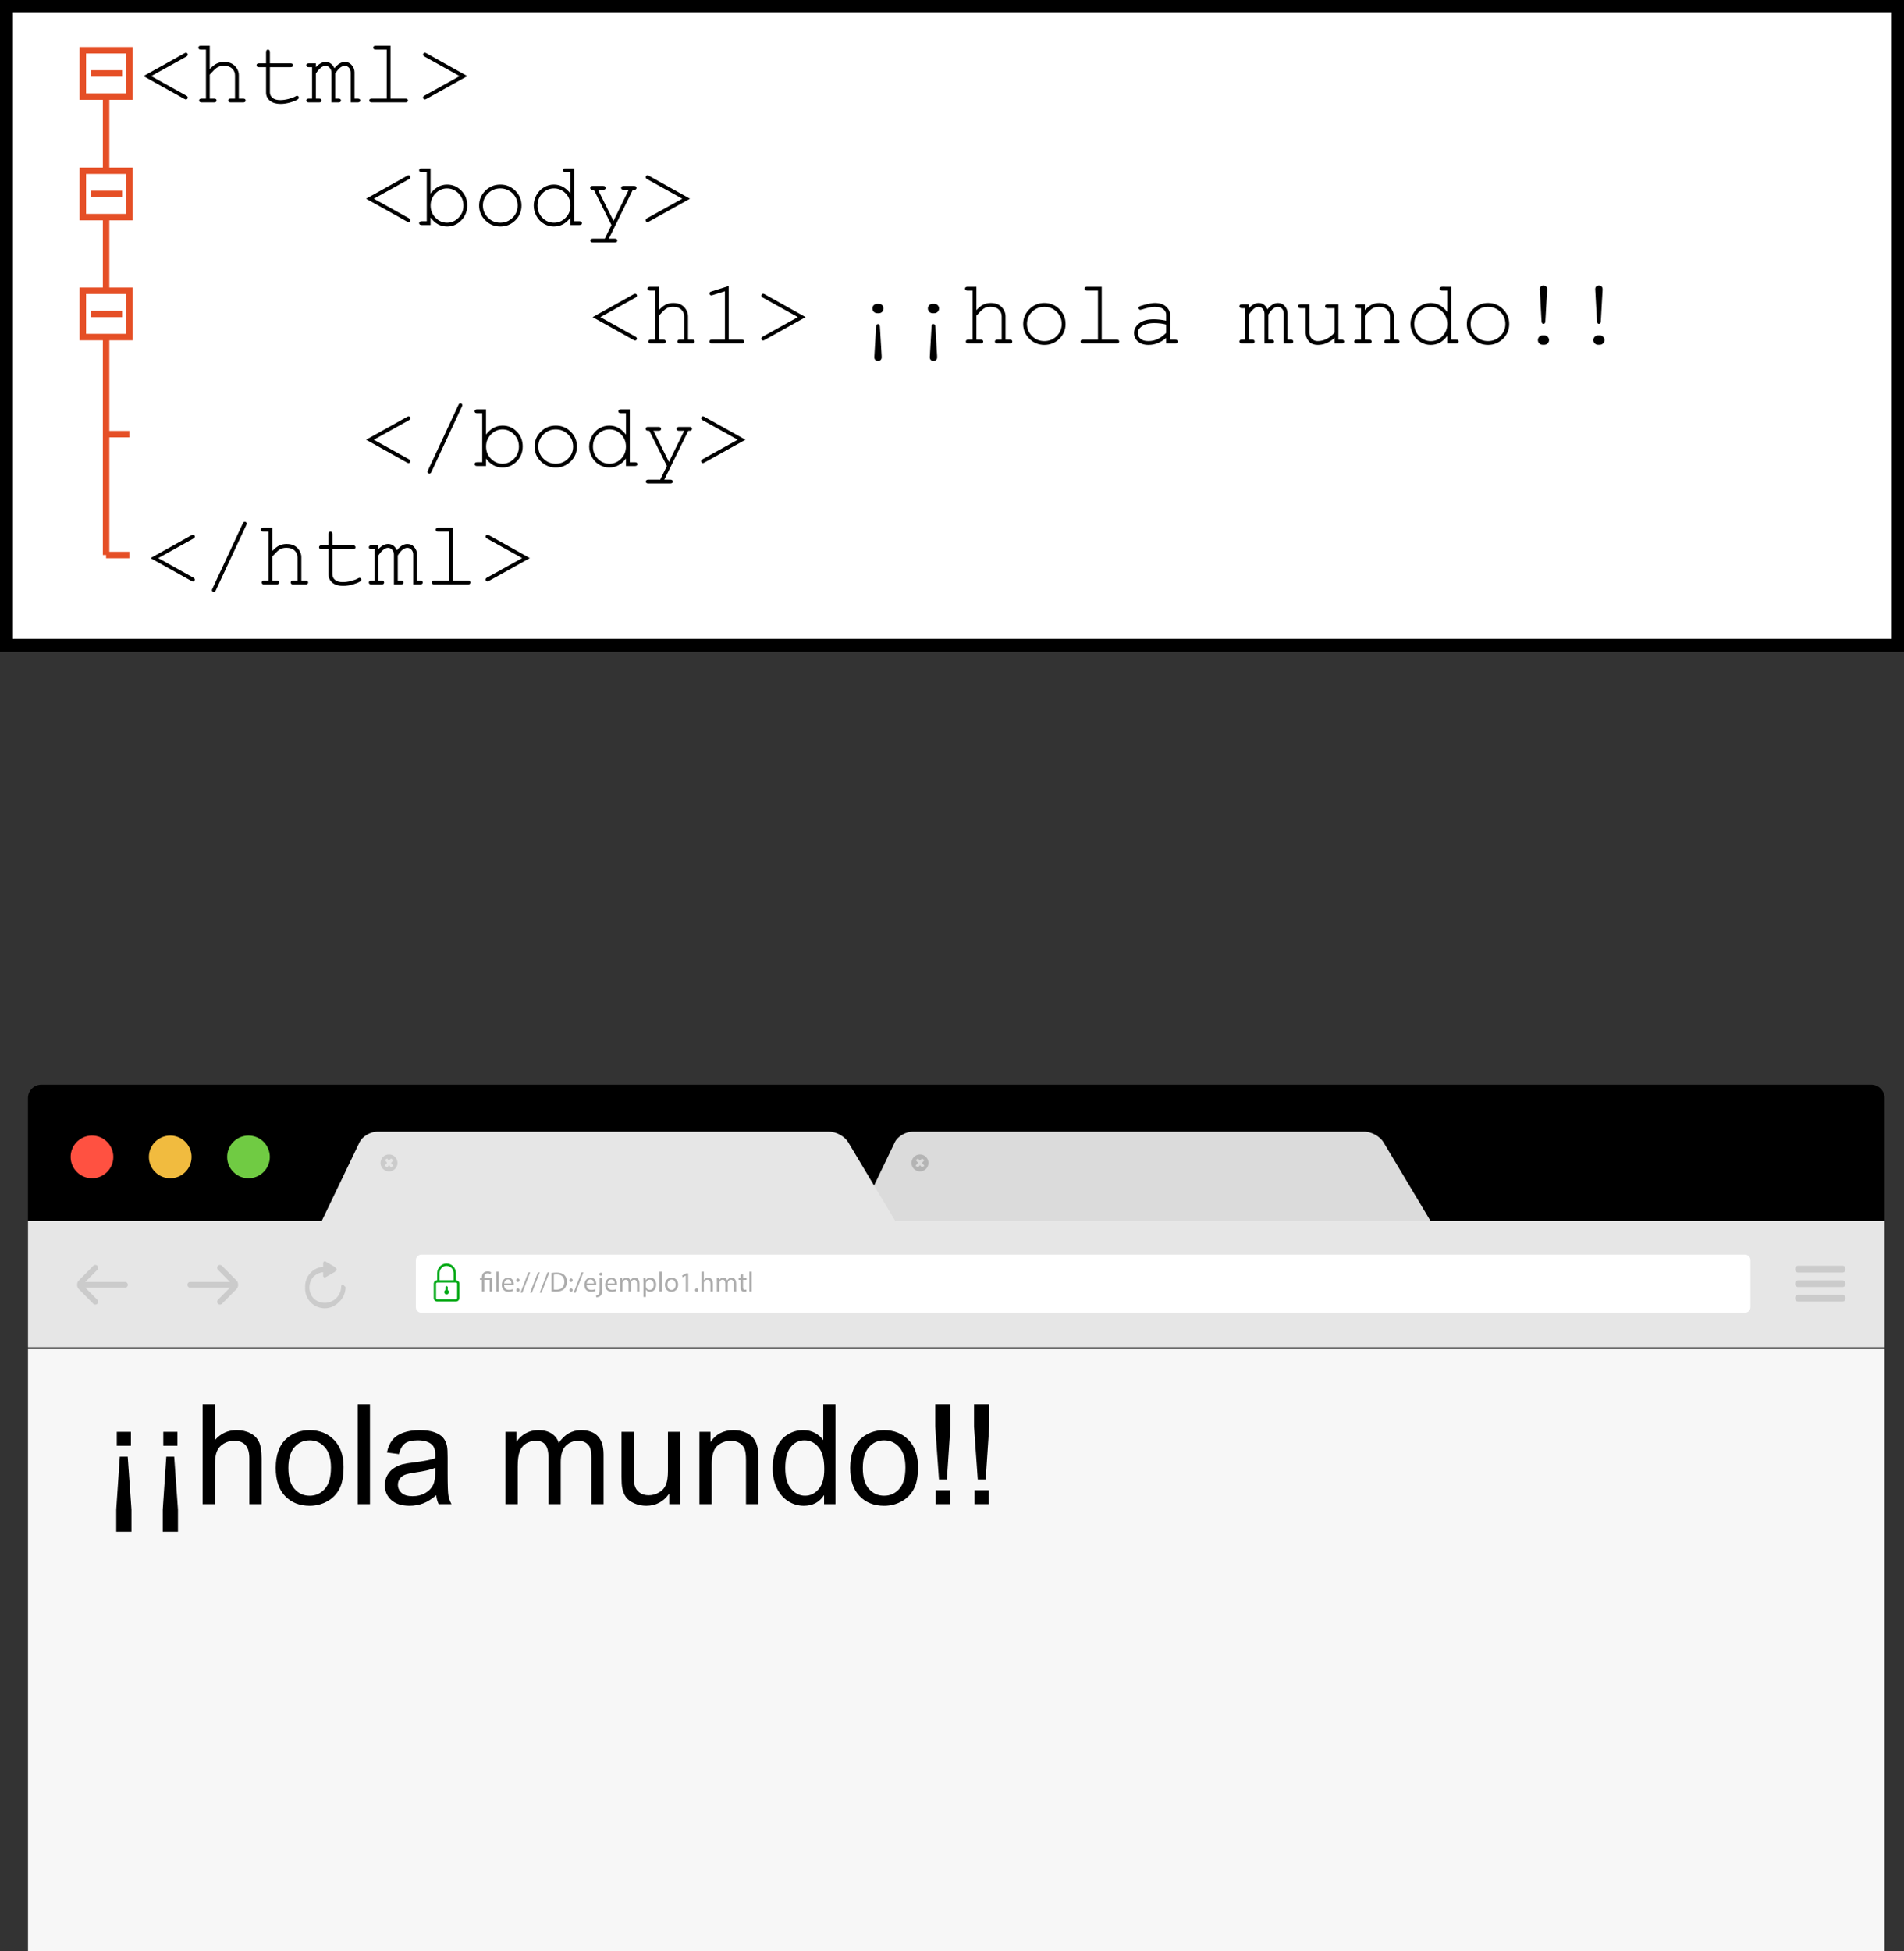 <?xml version="1.0" encoding="utf-8"?>
<!-- Generator: Adobe Illustrator 17.0.0, SVG Export Plug-In . SVG Version: 6.00 Build 0)  -->
<!DOCTYPE svg PUBLIC "-//W3C//DTD SVG 1.1//EN" "http://www.w3.org/Graphics/SVG/1.1/DTD/svg11.dtd">
<svg version="1.1" id="Capa_1" xmlns:x="http://ns.adobe.com/Extensibility/1.0/" xmlns:i="http://ns.adobe.com/AdobeIllustrator/10.0/" xmlns:graph="http://ns.adobe.com/Graphs/1.0/"
	 xmlns="http://www.w3.org/2000/svg" xmlns:xlink="http://www.w3.org/1999/xlink" x="0px" y="0px" width="294.554px"
	 height="301.749px" viewBox="0 0 294.554 301.749" enable-background="new 0 0 294.554 301.749" xml:space="preserve">
<rect x="0" y="0" width="294.554" height="301.749" fill="#333333" stroke="none"/>
<g>
	<rect x="1" y="1" fill="#FFFFFF" stroke="#000000" stroke-width="2" stroke-miterlimit="10" width="292.554" height="98.819"/>
	<rect x="12.815" y="7.772" fill="none" stroke="#E54F26" stroke-miterlimit="10" width="7.193" height="7.167"/>
	<line fill="none" stroke="#E54F26" stroke-miterlimit="10" x1="14.044" y1="11.356" x2="18.893" y2="11.356"/>
	<rect x="12.815" y="26.409" fill="none" stroke="#E54F26" stroke-miterlimit="10" width="7.193" height="7.167"/>
	<line fill="none" stroke="#E54F26" stroke-miterlimit="10" x1="14.044" y1="29.993" x2="18.893" y2="29.993"/>
	<rect x="12.815" y="44.966" fill="none" stroke="#E54F26" stroke-miterlimit="10" width="7.193" height="7.166"/>
	<line fill="none" stroke="#E54F26" stroke-miterlimit="10" x1="14.044" y1="48.55" x2="18.893" y2="48.55"/>
	<line fill="none" stroke="#E54F26" stroke-miterlimit="10" x1="16.413" y1="14.939" x2="16.413" y2="26.409"/>
	<line fill="none" stroke="#E54F26" stroke-miterlimit="10" x1="16.413" y1="33.576" x2="16.413" y2="45.047"/>
	<line fill="none" stroke="#E54F26" stroke-miterlimit="10" x1="16.413" y1="52.132" x2="16.413" y2="85.838"/>
	<line fill="none" stroke="#E54F26" stroke-miterlimit="10" x1="16.413" y1="67.145" x2="20.009" y2="67.145"/>
	<line fill="none" stroke="#E54F26" stroke-miterlimit="10" x1="16.413" y1="85.838" x2="20.009" y2="85.838"/>
	<g>
		<path d="M22.194,11.769l6.338-3.532c0.103-0.056,0.179-0.084,0.23-0.084c0.079,0,0.147,0.029,0.206,0.087
			c0.058,0.059,0.087,0.127,0.087,0.206c0,0.116-0.079,0.219-0.237,0.308l-5.431,3.016l5.424,3.016
			c0.158,0.088,0.237,0.19,0.237,0.307c0,0.079-0.029,0.147-0.087,0.206c-0.059,0.059-0.127,0.087-0.206,0.087
			c-0.052,0-0.128-0.027-0.23-0.083L22.194,11.769z"/>
		<path d="M32.448,7.077v3.609c0.372-0.405,0.729-0.69,1.071-0.855c0.343-0.165,0.725-0.248,1.148-0.248
			c0.456,0,0.844,0.081,1.162,0.241c0.319,0.16,0.585,0.407,0.8,0.74c0.214,0.332,0.321,0.683,0.321,1.05v3.638h0.655
			c0.145,0,0.246,0.026,0.304,0.08c0.059,0.054,0.088,0.124,0.088,0.213c0,0.084-0.029,0.153-0.088,0.209
			c-0.058,0.056-0.159,0.084-0.304,0.084H35.7c-0.145,0-0.247-0.028-0.307-0.084c-0.061-0.056-0.091-0.125-0.091-0.209
			c0-0.089,0.03-0.159,0.091-0.213c0.06-0.054,0.162-0.08,0.307-0.08h0.656v-3.596c0-0.423-0.152-0.776-0.457-1.061
			s-0.729-0.426-1.274-0.426c-0.428,0-0.793,0.104-1.096,0.313c-0.219,0.149-0.579,0.501-1.082,1.055v3.714h0.663
			c0.14,0,0.239,0.026,0.3,0.08s0.091,0.124,0.091,0.213c0,0.084-0.03,0.153-0.091,0.209s-0.16,0.084-0.3,0.084h-1.912
			c-0.14,0-0.24-0.028-0.301-0.084s-0.091-0.125-0.091-0.209c0-0.089,0.03-0.159,0.091-0.213s0.161-0.08,0.301-0.08h0.663v-7.58
			h-0.789c-0.14,0-0.24-0.028-0.3-0.084c-0.061-0.056-0.091-0.128-0.091-0.217c0-0.083,0.03-0.153,0.091-0.209
			c0.06-0.056,0.16-0.084,0.3-0.084C31.072,7.077,32.448,7.077,32.448,7.077z"/>
		<path d="M41.753,9.793h3.184c0.14,0,0.239,0.027,0.3,0.084c0.061,0.056,0.091,0.128,0.091,0.216c0,0.084-0.03,0.153-0.091,0.21
			c-0.061,0.056-0.16,0.083-0.3,0.083h-3.184v3.902c0,0.34,0.137,0.624,0.409,0.852c0.271,0.229,0.671,0.342,1.196,0.342
			c0.396,0,0.824-0.059,1.285-0.178c0.46-0.118,0.818-0.252,1.075-0.401c0.093-0.061,0.169-0.091,0.229-0.091
			c0.075,0,0.14,0.029,0.196,0.088c0.056,0.058,0.083,0.126,0.083,0.205c0,0.07-0.03,0.136-0.091,0.196
			c-0.148,0.153-0.511,0.319-1.085,0.499c-0.575,0.179-1.125,0.269-1.651,0.269c-0.684,0-1.229-0.161-1.633-0.481
			c-0.405-0.321-0.607-0.754-0.607-1.299v-3.902h-1.082c-0.14,0-0.24-0.027-0.3-0.083c-0.061-0.057-0.091-0.128-0.091-0.217
			c0-0.084,0.03-0.153,0.091-0.209c0.06-0.057,0.16-0.084,0.3-0.084h1.082V8.062c0-0.14,0.027-0.239,0.084-0.3
			c0.056-0.061,0.125-0.091,0.209-0.091c0.089,0,0.16,0.03,0.217,0.091c0.056,0.061,0.083,0.16,0.083,0.3L41.753,9.793L41.753,9.793
			z"/>
		<path d="M48.866,9.793v0.593c0.498-0.535,0.999-0.803,1.501-0.803c0.303,0,0.568,0.081,0.796,0.241s0.419,0.403,0.572,0.729
			c0.261-0.326,0.524-0.569,0.792-0.729s0.537-0.241,0.807-0.241c0.424,0,0.761,0.138,1.013,0.412
			c0.33,0.354,0.495,0.74,0.495,1.159v4.098h0.496c0.14,0,0.239,0.026,0.3,0.08s0.091,0.124,0.091,0.213
			c0,0.084-0.03,0.153-0.091,0.209s-0.16,0.084-0.3,0.084h-1.082V11.21c0-0.298-0.091-0.545-0.272-0.74s-0.391-0.293-0.628-0.293
			c-0.215,0-0.44,0.08-0.678,0.241c-0.237,0.16-0.507,0.476-0.81,0.945v3.889h0.488c0.14,0,0.24,0.026,0.301,0.08
			s0.091,0.124,0.091,0.213c0,0.084-0.03,0.153-0.091,0.209s-0.161,0.084-0.301,0.084h-1.082v-4.586
			c0-0.312-0.092-0.569-0.275-0.771s-0.39-0.304-0.618-0.304c-0.209,0-0.416,0.067-0.621,0.202c-0.283,0.191-0.581,0.52-0.894,0.984
			v3.889h0.496c0.14,0,0.239,0.026,0.3,0.08s0.091,0.124,0.091,0.213c0,0.084-0.03,0.153-0.091,0.209s-0.16,0.084-0.3,0.084h-1.578
			c-0.14,0-0.239-0.028-0.3-0.084s-0.091-0.125-0.091-0.209c0-0.089,0.03-0.159,0.091-0.213s0.16-0.08,0.3-0.08h0.496v-4.866h-0.496
			c-0.14,0-0.239-0.027-0.3-0.083c-0.061-0.057-0.091-0.128-0.091-0.217c0-0.084,0.03-0.153,0.091-0.209
			c0.061-0.057,0.16-0.084,0.3-0.084C47.784,9.793,48.866,9.793,48.866,9.793z"/>
		<path d="M60.412,7.077v8.175h2.304c0.145,0,0.247,0.026,0.308,0.08c0.06,0.054,0.091,0.124,0.091,0.213
			c0,0.084-0.031,0.153-0.091,0.209c-0.061,0.056-0.163,0.084-0.308,0.084h-5.193c-0.14,0-0.24-0.028-0.3-0.084
			c-0.061-0.056-0.091-0.125-0.091-0.209c0-0.089,0.03-0.159,0.091-0.213c0.06-0.054,0.16-0.08,0.3-0.08h2.304V7.671h-1.689
			c-0.14,0-0.241-0.028-0.304-0.084S57.74,7.459,57.74,7.37c0-0.083,0.029-0.153,0.09-0.209s0.163-0.084,0.308-0.084
			C58.138,7.077,60.412,7.077,60.412,7.077z"/>
		<path d="M72.3,11.769l-6.338,3.532c-0.103,0.056-0.179,0.083-0.23,0.083c-0.079,0-0.147-0.028-0.206-0.087
			c-0.058-0.059-0.087-0.127-0.087-0.206c0-0.116,0.079-0.219,0.237-0.307l5.431-3.016l-5.424-3.016
			c-0.158-0.089-0.237-0.191-0.237-0.308c0-0.079,0.029-0.147,0.087-0.206c0.059-0.058,0.127-0.087,0.206-0.087
			c0.052,0,0.128,0.028,0.23,0.084L72.3,11.769z"/>
	</g>
	<g>
		<path d="M56.635,30.732l6.338-3.532c0.103-0.056,0.179-0.084,0.23-0.084c0.079,0,0.147,0.029,0.206,0.087
			c0.058,0.059,0.087,0.127,0.087,0.206c0,0.116-0.079,0.219-0.237,0.308l-5.431,3.016l5.424,3.016
			c0.158,0.088,0.237,0.19,0.237,0.307c0,0.079-0.029,0.147-0.087,0.206c-0.059,0.059-0.127,0.087-0.206,0.087
			c-0.052,0-0.128-0.027-0.23-0.083L56.635,30.732z"/>
		<path d="M66.609,26.041v3.889c0.707-0.922,1.562-1.383,2.562-1.383c0.856,0,1.59,0.311,2.199,0.933
			c0.609,0.621,0.914,1.383,0.914,2.286c0,0.912-0.308,1.685-0.925,2.317c-0.616,0.633-1.346,0.949-2.188,0.949
			c-1.023,0-1.877-0.461-2.562-1.382v1.151h-1.375c-0.14,0-0.24-0.028-0.3-0.084c-0.061-0.056-0.091-0.125-0.091-0.209
			c0-0.089,0.03-0.159,0.091-0.213c0.06-0.054,0.16-0.08,0.3-0.08h0.789v-7.581h-0.789c-0.14,0-0.24-0.028-0.3-0.084
			c-0.061-0.056-0.091-0.128-0.091-0.217c0-0.083,0.03-0.153,0.091-0.209c0.06-0.056,0.16-0.084,0.3-0.084L66.609,26.041
			L66.609,26.041z M71.698,31.793c0-0.739-0.254-1.367-0.761-1.881c-0.508-0.515-1.101-0.771-1.78-0.771s-1.272,0.257-1.78,0.771
			c-0.507,0.514-0.761,1.142-0.761,1.881c0,0.74,0.254,1.367,0.761,1.882c0.508,0.514,1.101,0.771,1.78,0.771
			s1.272-0.257,1.78-0.771C71.444,33.16,71.698,32.533,71.698,31.793z"/>
		<path d="M80.675,31.793c0,0.894-0.319,1.657-0.959,2.29c-0.641,0.633-1.412,0.949-2.314,0.949c-0.912,0-1.687-0.317-2.324-0.953
			c-0.638-0.635-0.957-1.397-0.957-2.286c0-0.894,0.319-1.657,0.957-2.293c0.638-0.635,1.412-0.953,2.324-0.953
			c0.902,0,1.674,0.316,2.314,0.949C80.355,30.13,80.675,30.896,80.675,31.793z M80.082,31.793c0-0.735-0.262-1.361-0.785-1.878
			s-1.158-0.774-1.902-0.774c-0.745,0-1.379,0.26-1.902,0.778s-0.785,1.144-0.785,1.874c0,0.727,0.262,1.35,0.785,1.871
			s1.157,0.781,1.902,0.781c0.744,0,1.379-0.259,1.902-0.778C79.82,33.148,80.082,32.523,80.082,31.793z"/>
		<path d="M88.85,26.041v8.175h0.781c0.145,0,0.247,0.026,0.308,0.08s0.091,0.124,0.091,0.213c0,0.084-0.03,0.153-0.091,0.209
			s-0.163,0.084-0.308,0.084h-1.375v-1.166c-0.68,0.931-1.542,1.396-2.59,1.396c-0.53,0-1.039-0.141-1.524-0.423
			c-0.486-0.281-0.871-0.683-1.152-1.204s-0.422-1.059-0.422-1.612c0-0.559,0.141-1.097,0.422-1.616s0.666-0.92,1.152-1.204
			c0.485-0.283,0.996-0.426,1.532-0.426c1.023,0,1.884,0.466,2.582,1.396v-3.309h-0.781c-0.145,0-0.247-0.028-0.308-0.084
			s-0.091-0.128-0.091-0.217c0-0.083,0.03-0.153,0.091-0.209s0.163-0.084,0.308-0.084L88.85,26.041L88.85,26.041z M88.256,31.793
			c0-0.744-0.251-1.373-0.754-1.885C87,29.396,86.401,29.14,85.708,29.14c-0.698,0-1.298,0.256-1.801,0.768
			s-0.754,1.141-0.754,1.885c0,0.74,0.251,1.367,0.754,1.882c0.503,0.514,1.103,0.771,1.801,0.771c0.693,0,1.292-0.257,1.794-0.771
			C88.005,33.16,88.256,32.533,88.256,31.793z"/>
		<path d="M94.595,34.802l-2.723-5.452h-0.175c-0.14,0-0.239-0.027-0.3-0.083c-0.061-0.057-0.091-0.126-0.091-0.21
			c0-0.061,0.015-0.115,0.046-0.164c0.029-0.049,0.069-0.084,0.118-0.104s0.124-0.031,0.227-0.031h1.605
			c0.14,0,0.24,0.027,0.301,0.084c0.061,0.056,0.091,0.128,0.091,0.216c0,0.084-0.03,0.153-0.091,0.21
			c-0.061,0.056-0.161,0.083-0.301,0.083h-0.788l2.394,4.81l2.359-4.81h-0.788c-0.14,0-0.24-0.027-0.301-0.083
			c-0.061-0.057-0.091-0.128-0.091-0.217c0-0.084,0.03-0.153,0.091-0.209c0.061-0.057,0.161-0.084,0.301-0.084h1.599
			c0.144,0,0.246,0.027,0.307,0.084c0.061,0.056,0.091,0.128,0.091,0.216c0,0.061-0.019,0.116-0.056,0.168
			c-0.037,0.051-0.079,0.085-0.126,0.101c-0.046,0.017-0.177,0.024-0.391,0.024l-3.714,7.561h0.915c0.14,0,0.239,0.026,0.3,0.08
			s0.091,0.124,0.091,0.213c0,0.084-0.03,0.153-0.091,0.209c-0.061,0.057-0.16,0.084-0.3,0.084h-3.379c-0.14,0-0.24-0.026-0.3-0.08
			c-0.061-0.054-0.091-0.125-0.091-0.213c0-0.089,0.03-0.159,0.091-0.213c0.06-0.054,0.16-0.08,0.3-0.08h1.836L94.595,34.802z"/>
		<path d="M106.74,30.732l-6.338,3.532c-0.103,0.056-0.179,0.083-0.23,0.083c-0.079,0-0.147-0.028-0.206-0.087
			c-0.058-0.059-0.087-0.127-0.087-0.206c0-0.116,0.079-0.219,0.237-0.307l5.431-3.016l-5.424-3.016
			c-0.158-0.089-0.237-0.191-0.237-0.308c0-0.079,0.029-0.147,0.087-0.206c0.059-0.058,0.127-0.087,0.206-0.087
			c0.052,0,0.128,0.028,0.23,0.084L106.74,30.732z"/>
	</g>
	<g>
		<path d="M91.68,49.044l6.338-3.532c0.103-0.056,0.179-0.084,0.23-0.084c0.079,0,0.147,0.029,0.206,0.087
			c0.058,0.059,0.087,0.127,0.087,0.206c0,0.116-0.079,0.219-0.237,0.308l-5.431,3.016l5.424,3.016
			c0.158,0.088,0.237,0.19,0.237,0.307c0,0.079-0.029,0.147-0.087,0.206c-0.059,0.059-0.127,0.087-0.206,0.087
			c-0.052,0-0.128-0.027-0.23-0.083L91.68,49.044z"/>
		<path d="M101.934,44.353v3.609c0.372-0.405,0.729-0.69,1.071-0.855c0.343-0.165,0.725-0.248,1.148-0.248
			c0.456,0,0.844,0.081,1.162,0.241c0.319,0.16,0.585,0.407,0.8,0.74c0.214,0.332,0.321,0.683,0.321,1.05v3.638h0.655
			c0.145,0,0.246,0.026,0.304,0.08c0.059,0.054,0.088,0.124,0.088,0.213c0,0.084-0.029,0.153-0.088,0.209
			c-0.058,0.056-0.159,0.084-0.304,0.084h-1.905c-0.145,0-0.247-0.028-0.307-0.084c-0.061-0.056-0.091-0.125-0.091-0.209
			c0-0.089,0.03-0.159,0.091-0.213c0.06-0.054,0.162-0.08,0.307-0.08h0.656v-3.596c0-0.423-0.152-0.776-0.457-1.061
			s-0.729-0.426-1.274-0.426c-0.428,0-0.793,0.104-1.096,0.313c-0.219,0.149-0.579,0.501-1.082,1.055v3.714h0.663
			c0.14,0,0.239,0.026,0.3,0.08s0.091,0.124,0.091,0.213c0,0.084-0.03,0.153-0.091,0.209s-0.16,0.084-0.3,0.084h-1.912
			c-0.14,0-0.24-0.028-0.301-0.084s-0.091-0.125-0.091-0.209c0-0.089,0.03-0.159,0.091-0.213s0.161-0.08,0.301-0.08h0.663v-7.581
			h-0.789c-0.14,0-0.24-0.028-0.3-0.084c-0.061-0.056-0.091-0.128-0.091-0.217c0-0.083,0.03-0.153,0.091-0.209
			c0.06-0.056,0.16-0.084,0.3-0.084L101.934,44.353L101.934,44.353z"/>
		<path d="M112.732,44.234v8.293h2.011c0.14,0,0.239,0.026,0.3,0.08s0.091,0.124,0.091,0.213c0,0.084-0.03,0.153-0.091,0.209
			s-0.16,0.084-0.3,0.084h-4.607c-0.14,0-0.239-0.028-0.3-0.084s-0.091-0.125-0.091-0.209c0-0.089,0.03-0.159,0.091-0.213
			s0.16-0.08,0.3-0.08h2.011v-7.483l-1.913,0.601c-0.093,0.027-0.16,0.041-0.202,0.041c-0.07,0-0.134-0.028-0.192-0.087
			c-0.058-0.058-0.087-0.127-0.087-0.206c0-0.069,0.023-0.135,0.069-0.195c0.037-0.037,0.114-0.076,0.23-0.118L112.732,44.234z"/>
		<path d="M124.627,49.044l-6.338,3.532c-0.103,0.056-0.179,0.083-0.23,0.083c-0.079,0-0.147-0.028-0.206-0.087
			c-0.058-0.059-0.087-0.127-0.087-0.206c0-0.116,0.079-0.219,0.237-0.307l5.431-3.016l-5.424-3.016
			c-0.158-0.089-0.237-0.191-0.237-0.308c0-0.079,0.029-0.147,0.087-0.206c0.059-0.058,0.127-0.087,0.206-0.087
			c0.052,0,0.128,0.028,0.23,0.084L124.627,49.044z"/>
	</g>
	<g>
		<g>
			<path d="M135.965,48.437h-0.272c-0.2,0-0.371-0.071-0.513-0.213c-0.143-0.143-0.213-0.313-0.213-0.514
				c0-0.209,0.072-0.382,0.216-0.52c0.145-0.138,0.314-0.206,0.51-0.206h0.272c0.2,0,0.371,0.071,0.513,0.213
				c0.143,0.142,0.213,0.311,0.213,0.506c0,0.21-0.072,0.384-0.216,0.523C136.33,48.366,136.16,48.437,135.965,48.437z
				 M135.273,55.026l0.259-4.503c0.009-0.148,0.04-0.254,0.094-0.314c0.054-0.06,0.12-0.091,0.199-0.091
				c0.084,0,0.152,0.031,0.206,0.091c0.053,0.061,0.085,0.166,0.094,0.314l0.266,4.503c0.005,0.106,0.007,0.188,0.007,0.244
				c0,0.158-0.054,0.291-0.16,0.397c-0.107,0.107-0.242,0.161-0.405,0.161s-0.299-0.053-0.408-0.157s-0.164-0.243-0.164-0.416
				C135.26,55.21,135.265,55.133,135.273,55.026z"/>
			<path d="M144.544,48.437h-0.272c-0.2,0-0.371-0.071-0.513-0.213c-0.143-0.143-0.213-0.313-0.213-0.514
				c0-0.209,0.072-0.382,0.216-0.52c0.145-0.138,0.314-0.206,0.51-0.206h0.272c0.2,0,0.371,0.071,0.513,0.213
				c0.143,0.142,0.213,0.311,0.213,0.506c0,0.21-0.072,0.384-0.216,0.523C144.909,48.366,144.739,48.437,144.544,48.437z
				 M143.853,55.026l0.259-4.503c0.009-0.148,0.04-0.254,0.094-0.314c0.054-0.06,0.12-0.091,0.199-0.091
				c0.084,0,0.152,0.031,0.206,0.091c0.053,0.061,0.085,0.166,0.094,0.314l0.266,4.503c0.005,0.106,0.007,0.188,0.007,0.244
				c0,0.158-0.054,0.291-0.16,0.397c-0.107,0.107-0.242,0.161-0.405,0.161s-0.299-0.053-0.408-0.157s-0.164-0.243-0.164-0.416
				C143.839,55.21,143.844,55.133,143.853,55.026z"/>
			<path d="M151.057,44.353v3.609c0.372-0.405,0.729-0.69,1.071-0.855c0.343-0.165,0.725-0.248,1.148-0.248
				c0.456,0,0.844,0.081,1.162,0.241c0.319,0.16,0.585,0.407,0.8,0.74c0.214,0.332,0.321,0.683,0.321,1.05v3.638h0.655
				c0.145,0,0.246,0.026,0.304,0.08c0.059,0.054,0.088,0.124,0.088,0.213c0,0.084-0.029,0.153-0.088,0.209
				c-0.058,0.056-0.159,0.084-0.304,0.084h-1.905c-0.145,0-0.247-0.028-0.307-0.084c-0.061-0.056-0.091-0.125-0.091-0.209
				c0-0.089,0.03-0.159,0.091-0.213c0.06-0.054,0.162-0.08,0.307-0.08h0.656v-3.596c0-0.423-0.152-0.776-0.457-1.061
				s-0.729-0.426-1.274-0.426c-0.428,0-0.793,0.104-1.096,0.313c-0.219,0.149-0.579,0.501-1.082,1.055v3.714h0.663
				c0.14,0,0.239,0.026,0.3,0.08s0.091,0.124,0.091,0.213c0,0.084-0.03,0.153-0.091,0.209s-0.16,0.084-0.3,0.084h-1.912
				c-0.14,0-0.24-0.028-0.301-0.084s-0.091-0.125-0.091-0.209c0-0.089,0.03-0.159,0.091-0.213s0.161-0.08,0.301-0.08h0.663v-7.581
				h-0.789c-0.14,0-0.24-0.028-0.3-0.084c-0.061-0.056-0.091-0.128-0.091-0.217c0-0.083,0.03-0.153,0.091-0.209
				c0.06-0.056,0.16-0.084,0.3-0.084L151.057,44.353L151.057,44.353z"/>
			<path d="M164.843,50.105c0,0.894-0.319,1.657-0.959,2.29c-0.641,0.633-1.412,0.949-2.314,0.949c-0.912,0-1.687-0.317-2.324-0.953
				c-0.638-0.635-0.957-1.397-0.957-2.286c0-0.894,0.319-1.657,0.957-2.293c0.638-0.635,1.412-0.953,2.324-0.953
				c0.902,0,1.674,0.316,2.314,0.949C164.523,48.441,164.843,49.207,164.843,50.105z M164.25,50.105
				c0-0.735-0.262-1.361-0.785-1.878s-1.158-0.774-1.902-0.774c-0.745,0-1.379,0.26-1.902,0.778s-0.785,1.144-0.785,1.874
				c0,0.727,0.262,1.35,0.785,1.871s1.157,0.781,1.902,0.781c0.744,0,1.379-0.259,1.902-0.778
				C163.988,51.46,164.25,50.835,164.25,50.105z"/>
			<path d="M170.441,44.353v8.175h2.304c0.145,0,0.247,0.026,0.308,0.08c0.06,0.054,0.091,0.124,0.091,0.213
				c0,0.084-0.031,0.153-0.091,0.209c-0.061,0.056-0.163,0.084-0.308,0.084h-5.193c-0.14,0-0.24-0.028-0.3-0.084
				c-0.061-0.056-0.091-0.125-0.091-0.209c0-0.089,0.03-0.159,0.091-0.213c0.06-0.054,0.16-0.08,0.3-0.08h2.304v-7.581h-1.689
				c-0.14,0-0.241-0.028-0.304-0.084s-0.094-0.128-0.094-0.217c0-0.083,0.029-0.153,0.09-0.209s0.163-0.084,0.308-0.084H170.441z"/>
			<path d="M180.41,53.113v-0.845c-0.852,0.717-1.762,1.075-2.729,1.075c-0.703,0-1.252-0.178-1.647-0.534
				c-0.396-0.355-0.594-0.792-0.594-1.309c0-0.568,0.261-1.063,0.782-1.487c0.521-0.423,1.282-0.635,2.282-0.635
				c0.271,0,0.563,0.018,0.88,0.052c0.316,0.035,0.658,0.09,1.026,0.164v-0.949c0-0.321-0.149-0.6-0.447-0.838
				c-0.298-0.237-0.744-0.355-1.34-0.355c-0.456,0-1.096,0.133-1.92,0.397c-0.148,0.047-0.244,0.07-0.286,0.07
				c-0.074,0-0.139-0.028-0.192-0.084s-0.08-0.126-0.08-0.209c0-0.079,0.023-0.143,0.07-0.188c0.064-0.07,0.328-0.165,0.788-0.286
				c0.727-0.196,1.275-0.294,1.647-0.294c0.74,0,1.317,0.183,1.731,0.548c0.414,0.366,0.621,0.778,0.621,1.239v3.882h0.782
				c0.145,0,0.246,0.026,0.307,0.08s0.091,0.124,0.091,0.213c0,0.084-0.03,0.153-0.091,0.209s-0.162,0.084-0.307,0.084
				C181.784,53.113,180.41,53.113,180.41,53.113z M180.41,50.195c-0.275-0.079-0.565-0.137-0.873-0.175
				c-0.307-0.037-0.631-0.056-0.97-0.056c-0.852,0-1.518,0.185-1.997,0.552c-0.362,0.274-0.544,0.603-0.544,0.984
				c0,0.354,0.138,0.651,0.415,0.894s0.681,0.362,1.211,0.362c0.508,0,0.979-0.101,1.414-0.303c0.435-0.203,0.883-0.525,1.344-0.967
				L180.41,50.195L180.41,50.195z"/>
			<path d="M193.211,47.068v0.593c0.498-0.535,0.999-0.803,1.501-0.803c0.303,0,0.568,0.081,0.796,0.241s0.419,0.403,0.572,0.729
				c0.261-0.326,0.524-0.569,0.792-0.729s0.537-0.241,0.807-0.241c0.424,0,0.761,0.138,1.013,0.412
				c0.33,0.354,0.495,0.74,0.495,1.159v4.098h0.496c0.14,0,0.239,0.026,0.3,0.08s0.091,0.124,0.091,0.213
				c0,0.084-0.03,0.153-0.091,0.209s-0.16,0.084-0.3,0.084h-1.082v-4.628c0-0.298-0.091-0.545-0.272-0.74s-0.391-0.293-0.628-0.293
				c-0.215,0-0.44,0.08-0.678,0.241c-0.237,0.16-0.507,0.476-0.81,0.945v3.889h0.488c0.14,0,0.24,0.026,0.301,0.08
				s0.091,0.124,0.091,0.213c0,0.084-0.03,0.153-0.091,0.209s-0.161,0.084-0.301,0.084h-1.082v-4.586
				c0-0.312-0.092-0.569-0.275-0.771s-0.39-0.304-0.618-0.304c-0.209,0-0.416,0.067-0.621,0.202
				c-0.283,0.191-0.581,0.52-0.894,0.984v3.889h0.496c0.14,0,0.239,0.026,0.3,0.08s0.091,0.124,0.091,0.213
				c0,0.084-0.03,0.153-0.091,0.209s-0.16,0.084-0.3,0.084h-1.578c-0.14,0-0.239-0.028-0.3-0.084s-0.091-0.125-0.091-0.209
				c0-0.089,0.03-0.159,0.091-0.213s0.16-0.08,0.3-0.08h0.496v-4.866h-0.496c-0.14,0-0.239-0.027-0.3-0.083
				c-0.061-0.057-0.091-0.128-0.091-0.217c0-0.084,0.03-0.153,0.091-0.209c0.061-0.057,0.16-0.084,0.3-0.084
				C192.129,47.068,193.211,47.068,193.211,47.068z"/>
			<path d="M206.468,53.113v-0.858c-0.801,0.726-1.667,1.089-2.598,1.089c-0.572,0-1.007-0.156-1.305-0.468
				c-0.387-0.409-0.58-0.887-0.58-1.431v-3.784h-0.788c-0.14,0-0.24-0.027-0.301-0.083c-0.061-0.057-0.091-0.128-0.091-0.217
				c0-0.084,0.03-0.153,0.091-0.209c0.061-0.057,0.161-0.084,0.301-0.084h1.375v4.377c0,0.381,0.121,0.695,0.363,0.942
				c0.241,0.246,0.544,0.369,0.907,0.369c0.954,0,1.829-0.437,2.625-1.312V47.66h-1.082c-0.14,0-0.24-0.027-0.301-0.083
				c-0.061-0.057-0.091-0.128-0.091-0.217c0-0.084,0.03-0.153,0.091-0.209c0.061-0.057,0.161-0.084,0.301-0.084h1.668v5.459h0.495
				c0.14,0,0.24,0.026,0.301,0.08s0.091,0.124,0.091,0.213c0,0.084-0.03,0.153-0.091,0.209s-0.161,0.084-0.301,0.084L206.468,53.113
				L206.468,53.113z"/>
			<path d="M211.145,47.068v0.887c0.409-0.414,0.779-0.701,1.109-0.859c0.331-0.158,0.703-0.237,1.117-0.237
				c0.446,0,0.854,0.096,1.222,0.286c0.261,0.14,0.497,0.372,0.708,0.695c0.212,0.323,0.318,0.654,0.318,0.994v3.693h0.495
				c0.14,0,0.24,0.026,0.301,0.08c0.06,0.054,0.09,0.124,0.09,0.213c0,0.084-0.03,0.153-0.09,0.209
				c-0.061,0.056-0.161,0.084-0.301,0.084h-1.57c-0.145,0-0.247-0.028-0.308-0.084s-0.091-0.125-0.091-0.209
				c0-0.089,0.03-0.159,0.091-0.213s0.163-0.08,0.308-0.08h0.488v-3.596c0-0.414-0.151-0.764-0.453-1.05
				c-0.303-0.287-0.708-0.43-1.215-0.43c-0.387,0-0.722,0.078-1.005,0.233c-0.284,0.156-0.689,0.544-1.215,1.163v3.679h0.663
				c0.14,0,0.239,0.026,0.3,0.08s0.091,0.124,0.091,0.213c0,0.084-0.03,0.153-0.091,0.209s-0.16,0.084-0.3,0.084h-1.913
				c-0.14,0-0.239-0.028-0.3-0.084s-0.091-0.125-0.091-0.209c0-0.089,0.03-0.159,0.091-0.213s0.16-0.08,0.3-0.08h0.663V47.66h-0.495
				c-0.14,0-0.24-0.027-0.301-0.083c-0.061-0.057-0.09-0.128-0.09-0.217c0-0.084,0.029-0.153,0.09-0.209
				c0.061-0.057,0.161-0.084,0.301-0.084L211.145,47.068L211.145,47.068z"/>
			<path d="M224.491,44.353v8.175h0.781c0.145,0,0.247,0.026,0.308,0.08s0.091,0.124,0.091,0.213c0,0.084-0.03,0.153-0.091,0.209
				s-0.163,0.084-0.308,0.084h-1.375v-1.166c-0.68,0.931-1.542,1.396-2.59,1.396c-0.53,0-1.039-0.141-1.524-0.423
				c-0.486-0.281-0.871-0.683-1.152-1.204c-0.281-0.521-0.422-1.059-0.422-1.612c0-0.559,0.141-1.097,0.422-1.616
				c0.281-0.519,0.666-0.92,1.152-1.204c0.485-0.283,0.996-0.426,1.532-0.426c1.023,0,1.884,0.466,2.582,1.396v-3.309h-0.781
				c-0.145,0-0.247-0.028-0.308-0.084s-0.091-0.128-0.091-0.217c0-0.083,0.03-0.153,0.091-0.209s0.163-0.084,0.308-0.084
				L224.491,44.353L224.491,44.353z M223.897,50.105c0-0.744-0.251-1.373-0.754-1.885c-0.502-0.512-1.101-0.768-1.794-0.768
				c-0.698,0-1.298,0.256-1.801,0.768s-0.754,1.141-0.754,1.885c0,0.74,0.251,1.367,0.754,1.882
				c0.503,0.514,1.103,0.771,1.801,0.771c0.693,0,1.292-0.257,1.794-0.771C223.646,51.472,223.897,50.845,223.897,50.105z"/>
			<path d="M233.475,50.105c0,0.894-0.319,1.657-0.959,2.29c-0.641,0.633-1.412,0.949-2.314,0.949c-0.912,0-1.687-0.317-2.324-0.953
				c-0.638-0.635-0.957-1.397-0.957-2.286c0-0.894,0.319-1.657,0.957-2.293c0.638-0.635,1.412-0.953,2.324-0.953
				c0.902,0,1.674,0.316,2.314,0.949C233.155,48.441,233.475,49.207,233.475,50.105z M232.882,50.105
				c0-0.735-0.262-1.361-0.785-1.878s-1.158-0.774-1.902-0.774c-0.745,0-1.379,0.26-1.902,0.778s-0.785,1.144-0.785,1.874
				c0,0.727,0.262,1.35,0.785,1.871s1.157,0.781,1.902,0.781c0.744,0,1.379-0.259,1.902-0.778S232.882,50.835,232.882,50.105z"/>
			<path d="M238.641,51.871h0.272c0.2,0,0.371,0.07,0.513,0.213c0.143,0.142,0.213,0.313,0.213,0.513
				c0,0.205-0.072,0.377-0.216,0.517c-0.145,0.14-0.314,0.209-0.51,0.209h-0.272c-0.2,0-0.371-0.07-0.513-0.213
				c-0.143-0.142-0.213-0.311-0.213-0.506c0-0.209,0.072-0.384,0.216-0.523C238.275,51.94,238.445,51.871,238.641,51.871z
				 M239.339,44.946l-0.266,4.732c-0.009,0.149-0.041,0.254-0.094,0.314c-0.054,0.061-0.12,0.091-0.199,0.091
				c-0.084,0-0.152-0.03-0.206-0.091s-0.085-0.165-0.094-0.314l-0.259-4.732c-0.009-0.112-0.014-0.193-0.014-0.244
				c0-0.158,0.055-0.291,0.164-0.398c0.109-0.106,0.245-0.16,0.408-0.16s0.298,0.054,0.405,0.16c0.106,0.107,0.16,0.242,0.16,0.405
				C239.346,44.755,239.344,44.834,239.339,44.946z"/>
			<path d="M247.22,51.871h0.272c0.2,0,0.371,0.07,0.513,0.213c0.143,0.142,0.213,0.313,0.213,0.513
				c0,0.205-0.072,0.377-0.216,0.517c-0.145,0.14-0.314,0.209-0.51,0.209h-0.272c-0.2,0-0.371-0.07-0.513-0.213
				c-0.143-0.142-0.213-0.311-0.213-0.506c0-0.209,0.072-0.384,0.216-0.523C246.854,51.94,247.024,51.871,247.22,51.871z
				 M247.918,44.946l-0.266,4.732c-0.009,0.149-0.041,0.254-0.094,0.314c-0.054,0.061-0.12,0.091-0.199,0.091
				c-0.084,0-0.152-0.03-0.206-0.091s-0.085-0.165-0.094-0.314l-0.259-4.732c-0.009-0.112-0.014-0.193-0.014-0.244
				c0-0.158,0.055-0.291,0.164-0.398c0.109-0.106,0.245-0.16,0.408-0.16s0.298,0.054,0.405,0.16c0.106,0.107,0.16,0.242,0.16,0.405
				C247.925,44.755,247.923,44.834,247.918,44.946z"/>
		</g>
	</g>
	<g>
		<path d="M56.635,68.008l6.338-3.532c0.103-0.056,0.179-0.084,0.23-0.084c0.079,0,0.147,0.029,0.206,0.087
			c0.058,0.059,0.087,0.127,0.087,0.206c0,0.116-0.079,0.219-0.237,0.308l-5.431,3.016l5.424,3.016
			c0.158,0.088,0.237,0.19,0.237,0.307c0,0.079-0.029,0.147-0.087,0.206c-0.059,0.059-0.127,0.087-0.206,0.087
			c-0.052,0-0.128-0.027-0.23-0.083L56.635,68.008z"/>
		<path d="M71.454,62.891l-4.719,10.108c-0.079,0.172-0.182,0.258-0.308,0.258c-0.079,0-0.147-0.029-0.206-0.087
			c-0.058-0.059-0.087-0.122-0.087-0.192c0-0.056,0.023-0.133,0.07-0.23l4.711-10.107c0.052-0.107,0.101-0.177,0.147-0.21
			c0.046-0.032,0.102-0.049,0.167-0.049c0.079,0,0.147,0.029,0.206,0.088c0.059,0.058,0.087,0.122,0.087,0.191
			C71.523,62.712,71.5,62.788,71.454,62.891z"/>
		<path d="M75.188,63.316v3.889c0.707-0.922,1.562-1.383,2.562-1.383c0.856,0,1.59,0.311,2.199,0.933
			c0.609,0.621,0.914,1.383,0.914,2.286c0,0.912-0.308,1.685-0.925,2.317c-0.616,0.633-1.346,0.949-2.188,0.949
			c-1.023,0-1.877-0.461-2.562-1.382v1.151h-1.375c-0.14,0-0.24-0.028-0.3-0.084c-0.061-0.056-0.091-0.125-0.091-0.209
			c0-0.089,0.03-0.159,0.091-0.213c0.06-0.054,0.16-0.08,0.3-0.08h0.789v-7.58h-0.789c-0.14,0-0.24-0.028-0.3-0.084
			c-0.061-0.056-0.091-0.128-0.091-0.217c0-0.083,0.03-0.153,0.091-0.209c0.06-0.056,0.16-0.084,0.3-0.084H75.188z M80.277,69.068
			c0-0.739-0.254-1.367-0.761-1.881c-0.508-0.515-1.101-0.771-1.78-0.771s-1.272,0.257-1.78,0.771
			c-0.507,0.514-0.761,1.142-0.761,1.881c0,0.74,0.254,1.367,0.761,1.882c0.508,0.514,1.101,0.771,1.78,0.771
			s1.272-0.257,1.78-0.771C80.023,70.436,80.277,69.809,80.277,69.068z"/>
		<path d="M89.254,69.068c0,0.894-0.319,1.657-0.959,2.29c-0.641,0.633-1.412,0.949-2.314,0.949c-0.912,0-1.687-0.317-2.324-0.953
			c-0.638-0.635-0.957-1.397-0.957-2.286c0-0.894,0.319-1.657,0.957-2.293c0.638-0.635,1.412-0.953,2.324-0.953
			c0.902,0,1.674,0.316,2.314,0.949C88.935,67.405,89.254,68.171,89.254,69.068z M88.661,69.068c0-0.735-0.262-1.361-0.785-1.878
			s-1.158-0.774-1.902-0.774c-0.745,0-1.379,0.26-1.902,0.778s-0.785,1.144-0.785,1.874c0,0.727,0.262,1.35,0.785,1.871
			s1.157,0.781,1.902,0.781c0.744,0,1.379-0.259,1.902-0.778C88.399,70.424,88.661,69.799,88.661,69.068z"/>
		<path d="M97.429,63.316v8.175h0.781c0.145,0,0.247,0.026,0.308,0.08s0.091,0.124,0.091,0.213c0,0.084-0.03,0.153-0.091,0.209
			s-0.163,0.084-0.308,0.084h-1.375v-1.166c-0.68,0.931-1.542,1.396-2.59,1.396c-0.53,0-1.039-0.141-1.524-0.423
			c-0.486-0.281-0.871-0.683-1.152-1.204s-0.422-1.059-0.422-1.612c0-0.559,0.141-1.097,0.422-1.616s0.666-0.92,1.152-1.204
			c0.485-0.283,0.996-0.426,1.532-0.426c1.023,0,1.884,0.466,2.582,1.396V63.91h-0.781c-0.145,0-0.247-0.028-0.308-0.084
			s-0.091-0.128-0.091-0.217c0-0.083,0.03-0.153,0.091-0.209s0.163-0.084,0.308-0.084H97.429z M96.835,69.068
			c0-0.744-0.251-1.373-0.754-1.885c-0.502-0.512-1.101-0.768-1.794-0.768c-0.698,0-1.298,0.256-1.801,0.768
			s-0.754,1.141-0.754,1.885c0,0.74,0.251,1.367,0.754,1.882c0.503,0.514,1.103,0.771,1.801,0.771c0.693,0,1.292-0.257,1.794-0.771
			C96.584,70.436,96.835,69.809,96.835,69.068z"/>
		<path d="M103.174,72.077l-2.723-5.452h-0.175c-0.14,0-0.239-0.027-0.3-0.083c-0.061-0.057-0.091-0.126-0.091-0.21
			c0-0.061,0.015-0.115,0.046-0.164c0.029-0.049,0.069-0.084,0.118-0.104s0.124-0.031,0.227-0.031h1.605
			c0.14,0,0.24,0.027,0.301,0.084c0.061,0.056,0.091,0.128,0.091,0.216c0,0.084-0.03,0.153-0.091,0.21
			c-0.061,0.056-0.161,0.083-0.301,0.083h-0.788l2.394,4.81l2.359-4.81h-0.788c-0.14,0-0.24-0.027-0.301-0.083
			c-0.061-0.057-0.091-0.128-0.091-0.217c0-0.084,0.03-0.153,0.091-0.209c0.061-0.057,0.161-0.084,0.301-0.084h1.599
			c0.144,0,0.246,0.027,0.307,0.084c0.061,0.056,0.091,0.128,0.091,0.216c0,0.061-0.019,0.116-0.056,0.168
			c-0.037,0.051-0.079,0.085-0.126,0.101c-0.046,0.017-0.177,0.024-0.391,0.024l-3.714,7.561h0.915c0.14,0,0.239,0.026,0.3,0.08
			s0.091,0.124,0.091,0.213c0,0.084-0.03,0.153-0.091,0.209c-0.061,0.057-0.16,0.084-0.3,0.084h-3.379c-0.14,0-0.24-0.026-0.3-0.08
			c-0.061-0.054-0.091-0.125-0.091-0.213c0-0.089,0.03-0.159,0.091-0.213c0.06-0.054,0.16-0.08,0.3-0.08h1.836L103.174,72.077z"/>
		<path d="M115.319,68.008l-6.338,3.532c-0.103,0.056-0.179,0.083-0.23,0.083c-0.079,0-0.147-0.028-0.206-0.087
			c-0.058-0.059-0.087-0.127-0.087-0.206c0-0.116,0.079-0.219,0.237-0.307l5.431-3.016l-5.424-3.016
			c-0.158-0.089-0.237-0.191-0.237-0.308c0-0.079,0.029-0.147,0.087-0.206c0.059-0.058,0.127-0.087,0.206-0.087
			c0.052,0,0.128,0.028,0.23,0.084L115.319,68.008z"/>
	</g>
	<g>
		<path d="M23.283,86.318l6.338-3.532c0.103-0.056,0.179-0.084,0.23-0.084c0.079,0,0.147,0.029,0.206,0.087
			c0.058,0.059,0.087,0.127,0.087,0.206c0,0.116-0.079,0.219-0.237,0.308l-5.431,3.016l5.424,3.016
			c0.158,0.088,0.237,0.19,0.237,0.307c0,0.079-0.029,0.147-0.087,0.206c-0.059,0.059-0.127,0.087-0.206,0.087
			c-0.052,0-0.128-0.027-0.23-0.083L23.283,86.318z"/>
		<path d="M38.103,81.201L33.384,91.31c-0.079,0.172-0.182,0.258-0.308,0.258c-0.079,0-0.147-0.029-0.206-0.087
			c-0.058-0.059-0.087-0.122-0.087-0.192c0-0.056,0.023-0.133,0.07-0.23l4.711-10.107c0.052-0.107,0.101-0.177,0.147-0.21
			c0.046-0.032,0.102-0.049,0.167-0.049c0.079,0,0.147,0.029,0.206,0.088c0.059,0.058,0.087,0.122,0.087,0.191
			C38.172,81.023,38.148,81.099,38.103,81.201z"/>
		<path d="M42.116,81.627v3.609c0.372-0.405,0.729-0.69,1.071-0.855c0.343-0.165,0.725-0.248,1.148-0.248
			c0.456,0,0.844,0.081,1.162,0.241c0.319,0.16,0.585,0.407,0.8,0.74c0.214,0.332,0.321,0.683,0.321,1.05v3.638h0.655
			c0.145,0,0.246,0.026,0.304,0.08c0.059,0.054,0.088,0.124,0.088,0.213c0,0.084-0.029,0.153-0.088,0.209
			c-0.058,0.056-0.159,0.084-0.304,0.084h-1.905c-0.145,0-0.247-0.028-0.307-0.084C45,90.248,44.97,90.179,44.97,90.095
			c0-0.089,0.03-0.159,0.091-0.213c0.06-0.054,0.162-0.08,0.307-0.08h0.656v-3.596c0-0.423-0.152-0.776-0.457-1.061
			s-0.729-0.426-1.274-0.426c-0.428,0-0.793,0.104-1.096,0.313c-0.219,0.149-0.579,0.501-1.082,1.055v3.714h0.663
			c0.14,0,0.239,0.026,0.3,0.08s0.091,0.124,0.091,0.213c0,0.084-0.03,0.153-0.091,0.209s-0.16,0.084-0.3,0.084h-1.912
			c-0.14,0-0.24-0.028-0.301-0.084s-0.091-0.125-0.091-0.209c0-0.089,0.03-0.159,0.091-0.213s0.161-0.08,0.301-0.08h0.663V82.22
			H40.74c-0.14,0-0.24-0.028-0.3-0.084c-0.061-0.056-0.091-0.128-0.091-0.217c0-0.083,0.03-0.153,0.091-0.209
			c0.06-0.056,0.16-0.084,0.3-0.084h1.376V81.627z"/>
		<path d="M51.421,84.343h3.184c0.14,0,0.239,0.027,0.3,0.084c0.061,0.056,0.091,0.128,0.091,0.216c0,0.084-0.03,0.153-0.091,0.21
			c-0.061,0.056-0.16,0.083-0.3,0.083h-3.184v3.902c0,0.34,0.137,0.624,0.409,0.852c0.271,0.229,0.671,0.342,1.196,0.342
			c0.396,0,0.824-0.059,1.285-0.178c0.46-0.118,0.818-0.252,1.075-0.401c0.093-0.061,0.169-0.091,0.229-0.091
			c0.075,0,0.14,0.029,0.196,0.088c0.056,0.058,0.083,0.126,0.083,0.205c0,0.07-0.03,0.136-0.091,0.196
			c-0.148,0.153-0.511,0.319-1.085,0.499c-0.575,0.179-1.125,0.269-1.651,0.269c-0.684,0-1.229-0.161-1.633-0.481
			c-0.405-0.321-0.607-0.754-0.607-1.299v-3.902h-1.082c-0.14,0-0.24-0.027-0.3-0.083c-0.061-0.057-0.091-0.128-0.091-0.217
			c0-0.084,0.03-0.153,0.091-0.209c0.06-0.057,0.16-0.084,0.3-0.084h1.082v-1.731c0-0.14,0.027-0.239,0.084-0.3
			c0.056-0.061,0.125-0.091,0.209-0.091c0.089,0,0.16,0.03,0.217,0.091c0.056,0.061,0.083,0.16,0.083,0.3L51.421,84.343
			L51.421,84.343z"/>
		<path d="M58.534,84.343v0.593c0.498-0.535,0.999-0.803,1.501-0.803c0.303,0,0.568,0.081,0.796,0.241s0.419,0.403,0.572,0.729
			c0.261-0.326,0.524-0.569,0.792-0.729s0.537-0.241,0.807-0.241c0.424,0,0.761,0.138,1.013,0.412
			c0.33,0.354,0.495,0.74,0.495,1.159v4.098h0.496c0.14,0,0.239,0.026,0.3,0.08s0.091,0.124,0.091,0.213
			c0,0.084-0.03,0.153-0.091,0.209s-0.16,0.084-0.3,0.084h-1.082V85.76c0-0.298-0.091-0.545-0.272-0.74s-0.391-0.293-0.628-0.293
			c-0.215,0-0.44,0.08-0.678,0.241c-0.237,0.16-0.507,0.476-0.81,0.945v3.889h0.488c0.14,0,0.24,0.026,0.301,0.08
			s0.091,0.124,0.091,0.213c0,0.084-0.03,0.153-0.091,0.209s-0.161,0.084-0.301,0.084h-1.082v-4.586
			c0-0.312-0.092-0.569-0.275-0.771s-0.39-0.304-0.618-0.304c-0.209,0-0.416,0.067-0.621,0.202c-0.283,0.191-0.581,0.52-0.894,0.984
			v3.889h0.496c0.14,0,0.239,0.026,0.3,0.08s0.091,0.124,0.091,0.213c0,0.084-0.03,0.153-0.091,0.209s-0.16,0.084-0.3,0.084h-1.578
			c-0.14,0-0.239-0.028-0.3-0.084s-0.091-0.125-0.091-0.209c0-0.089,0.03-0.159,0.091-0.213s0.16-0.08,0.3-0.08h0.496v-4.866h-0.496
			c-0.14,0-0.239-0.027-0.3-0.083c-0.061-0.057-0.091-0.128-0.091-0.217c0-0.084,0.03-0.153,0.091-0.209
			c0.061-0.057,0.16-0.084,0.3-0.084H58.534z"/>
		<path d="M70.08,81.627v8.175h2.304c0.145,0,0.247,0.026,0.308,0.08c0.06,0.054,0.091,0.124,0.091,0.213
			c0,0.084-0.031,0.153-0.091,0.209c-0.061,0.056-0.163,0.084-0.308,0.084H67.19c-0.14,0-0.24-0.028-0.3-0.084
			c-0.061-0.056-0.091-0.125-0.091-0.209c0-0.089,0.03-0.159,0.091-0.213c0.06-0.054,0.16-0.08,0.3-0.08h2.304v-7.581h-1.689
			c-0.14,0-0.241-0.028-0.304-0.084s-0.094-0.128-0.094-0.217c0-0.083,0.029-0.153,0.09-0.209s0.163-0.084,0.308-0.084H70.08z"/>
		<path d="M81.968,86.318L75.63,89.85c-0.103,0.056-0.179,0.083-0.23,0.083c-0.079,0-0.147-0.028-0.206-0.087
			c-0.058-0.059-0.087-0.127-0.087-0.206c0-0.116,0.079-0.219,0.237-0.307l5.431-3.016l-5.424-3.016
			c-0.158-0.089-0.237-0.191-0.237-0.308c0-0.079,0.029-0.147,0.087-0.206c0.059-0.058,0.127-0.087,0.206-0.087
			c0.052,0,0.128,0.028,0.23,0.084L81.968,86.318z"/>
	</g>
</g>
<g>
	<g id="Body_2_">
		<g>
			<path d="M289.478,167.752H6.401c-1.145,0-2.074,0.929-2.074,2.075v131.922h287.227V169.827
				C291.554,168.681,290.625,167.752,289.478,167.752z"/>
		</g>
	</g>
	<g id="Right_5_">
		<g>
			<path fill="#DBDBDB" d="M214.037,176.667c-0.552-0.922-1.881-1.651-2.983-1.651h-69.838c-1.102,0-2.348,0.729-2.791,1.651
				l-6.848,14.258h90.98L214.037,176.667z"/>
		</g>
	</g>
	<g id="Close_5_">
		<g>
			<path fill="#B4B4B4" d="M142.321,178.543c-0.727,0-1.314,0.589-1.314,1.314c0,0.725,0.588,1.313,1.314,1.313
				c0.725,0,1.313-0.589,1.313-1.313C143.634,179.132,143.046,178.543,142.321,178.543z M143.013,180.294l-0.396,0.254l-0.289-0.348
				l-0.305,0.348l-0.394-0.254l0.397-0.454l-0.367-0.44l-0.03,0.02l-0.035-0.099l0.065,0.079l0.363-0.235l0.297,0.339l0.297-0.339
				l0.396,0.255l-0.384,0.438L143.013,180.294z"/>
		</g>
	</g>
	<g id="Left_5_">
		<g>
			<path fill="#E6E6E6" d="M131.227,176.667c-0.549-0.922-1.879-1.651-2.981-1.651H58.407c-1.103,0-2.347,0.729-2.79,1.651
				l-6.849,14.258h90.979L131.227,176.667z"/>
		</g>
	</g>
	<g id="Close_3_">
		<g>
			<path fill="#CBCBCB" d="M60.182,178.543c-0.726,0-1.313,0.589-1.313,1.314c0,0.725,0.588,1.313,1.313,1.313
				s1.313-0.589,1.313-1.313C61.495,179.132,60.906,178.543,60.182,178.543z M60.874,180.294l-0.396,0.254l-0.289-0.347
				l-0.304,0.347l-0.396-0.254l0.398-0.455L59.52,179.4l-0.031,0.02l-0.035-0.099l0.066,0.079l0.364-0.235l0.296,0.339l0.297-0.339
				l0.396,0.255l-0.383,0.438L60.874,180.294z"/>
		</g>
	</g>
	<g id="Background_2_">
		<g>
			<rect x="4.327" y="188.849" fill="#E6E6E6" width="287.227" height="19.54"/>
		</g>
	</g>
	<g id="Left_3_">
		<g>
			<path fill="#CBCBCB" d="M19.348,198.259h-6.141l1.847-1.867c0.17-0.174,0.17-0.454,0-0.626c-0.172-0.174-0.447-0.174-0.617,0
				l-2.264,2.29c-0.154,0.156-0.236,0.363-0.236,0.585v0.129c0,0.221,0.082,0.429,0.236,0.584l2.261,2.292
				c0.171,0.172,0.448,0.172,0.618,0c0.172-0.174,0.172-0.453,0-0.626l-1.845-1.866h6.141c0.241,0,0.434-0.2,0.434-0.445v-0.005
				C19.781,198.458,19.589,198.259,19.348,198.259z"/>
		</g>
	</g>
	<g id="Right_3_">
		<g>
			<path fill="#CBCBCB" d="M36.599,198.056l-2.262-2.29c-0.171-0.174-0.447-0.174-0.617,0c-0.171,0.172-0.171,0.452,0,0.626
				l1.844,1.867h-6.139c-0.24,0-0.434,0.199-0.434,0.444v0.005c0,0.245,0.193,0.445,0.434,0.445h6.141l-1.846,1.866
				c-0.171,0.173-0.171,0.452,0,0.626c0.17,0.172,0.446,0.172,0.617,0l2.262-2.292c0.154-0.155,0.238-0.363,0.238-0.584v-0.129
				C36.837,198.419,36.753,198.212,36.599,198.056z"/>
		</g>
	</g>
	<g id="Refresh_2_">
		<g>
			<path fill="#CBCBCB" d="M53.45,199.124c0-0.116-0.088-0.199-0.195-0.225c-0.027-0.108-0.108-0.195-0.225-0.195
				c-0.137,0-0.246,0.11-0.246,0.248c0,1.405-1.143,2.548-2.547,2.548c-0.656,0-1.25-0.257-1.701-0.667
				c-0.412-0.453-0.67-1.05-0.67-1.709c0-0.641,0.24-1.225,0.632-1.673c0.399-0.378,0.915-0.636,1.493-0.691v0.567
				c0,0.09,0.047,0.17,0.123,0.214c0.038,0.023,0.082,0.032,0.123,0.032c0.044,0,0.086-0.009,0.124-0.032l1.431-0.825
				c0.051-0.029,0.082-0.078,0.102-0.132l0.072-0.042c0.074-0.045,0.121-0.126,0.121-0.214s-0.047-0.169-0.121-0.213l-0.072-0.042
				c-0.02-0.054-0.051-0.103-0.102-0.132l-1.431-0.827c-0.077-0.043-0.171-0.043-0.247,0c-0.076,0.045-0.123,0.126-0.123,0.215
				v0.591c-1.561,0.126-2.791,1.437-2.791,3.032c0,0.058,0.014,0.111,0.018,0.168c-0.004,0.061-0.018,0.117-0.018,0.178
				c0,1.677,1.361,3.042,3.037,3.042c0.881,0,1.668-0.384,2.225-0.984C53.065,200.799,53.45,200.009,53.45,199.124z"/>
		</g>
	</g>
	<g id="Settings_2_">
		<g>
			<path fill="#CBCBCB" d="M285.069,195.766h-6.918c-0.238,0-0.432,0.193-0.432,0.432v0.173c0,0.239,0.193,0.434,0.432,0.434h6.918
				c0.238,0,0.432-0.194,0.432-0.434v-0.173C285.501,195.959,285.308,195.766,285.069,195.766z M285.069,198.014h-6.918
				c-0.238,0-0.432,0.193-0.432,0.433v0.172c0,0.238,0.193,0.434,0.432,0.434h6.918c0.238,0,0.432-0.195,0.432-0.434v-0.172
				C285.501,198.207,285.308,198.014,285.069,198.014z M285.069,200.262h-6.918c-0.238,0-0.432,0.193-0.432,0.432v0.173
				c0,0.24,0.193,0.432,0.432,0.432h6.918c0.238,0,0.432-0.191,0.432-0.432v-0.173C285.501,200.455,285.308,200.262,285.069,200.262
				z"/>
		</g>
	</g>
	<g id="Adress_2_">
		<g>
			<path fill="#FFFFFF" d="M269.939,194.037H65.196c-0.478,0-0.865,0.387-0.865,0.862v7.265c0,0.478,0.388,0.864,0.865,0.864
				h204.742c0.477,0,0.864-0.387,0.864-0.864V194.9C270.803,194.424,270.415,194.037,269.939,194.037z"/>
		</g>
	</g>
	<g>
		<path fill="#ACACAC" d="M74.543,199.743v-1.801h-0.294v-0.289h0.294v-0.112c0-0.553,0.323-0.911,0.911-0.911
			c0.194,0,0.423,0.061,0.531,0.138l-0.108,0.29c-0.091-0.065-0.255-0.121-0.44-0.121c-0.401,0-0.519,0.28-0.519,0.613v0.104h1.214
			v2.09h-0.376v-1.801h-0.838v1.801h-0.375V199.743z"/>
		<path fill="#ACACAC" d="M76.765,196.677h0.38v3.066h-0.38V196.677z"/>
		<path fill="#ACACAC" d="M77.996,198.768c0.009,0.514,0.337,0.726,0.718,0.726c0.271,0,0.436-0.048,0.578-0.108l0.064,0.272
			c-0.134,0.06-0.362,0.129-0.695,0.129c-0.643,0-1.027-0.423-1.027-1.054c0-0.63,0.371-1.127,0.98-1.127
			c0.682,0,0.863,0.601,0.863,0.984c0,0.078-0.009,0.139-0.013,0.178L77.996,198.768L77.996,198.768z M79.11,198.495
			c0.005-0.242-0.099-0.617-0.526-0.617c-0.385,0-0.553,0.354-0.583,0.617H79.11z"/>
		<path fill="#ACACAC" d="M79.86,197.999c0-0.16,0.107-0.272,0.259-0.272s0.251,0.112,0.255,0.272c0,0.15-0.1,0.268-0.259,0.268
			C79.964,198.267,79.86,198.149,79.86,197.999z M79.86,199.523c0-0.159,0.107-0.271,0.259-0.271s0.251,0.112,0.255,0.271
			c0,0.151-0.1,0.269-0.259,0.269C79.964,199.791,79.86,199.674,79.86,199.523z"/>
		<path fill="#ACACAC" d="M80.526,199.916l1.204-3.131h0.294l-1.209,3.131H80.526z"/>
		<path fill="#ACACAC" d="M82.009,199.916l1.204-3.131h0.294l-1.209,3.131H82.009z"/>
		<path fill="#ACACAC" d="M83.492,199.916l1.204-3.131h0.294l-1.209,3.131H83.492z"/>
		<path fill="#ACACAC" d="M85.307,196.871c0.229-0.034,0.501-0.06,0.799-0.06c0.54,0,0.924,0.125,1.179,0.362
			c0.26,0.237,0.41,0.574,0.41,1.045c0,0.475-0.146,0.863-0.419,1.132c-0.271,0.271-0.721,0.419-1.286,0.419
			c-0.268,0-0.492-0.014-0.683-0.035C85.307,199.734,85.307,196.871,85.307,196.871z M85.683,199.445
			c0.095,0.018,0.233,0.021,0.38,0.021c0.803,0,1.239-0.449,1.239-1.235c0.004-0.687-0.385-1.122-1.179-1.122
			c-0.194,0-0.342,0.017-0.44,0.038C85.683,197.147,85.683,199.445,85.683,199.445z"/>
		<path fill="#ACACAC" d="M88.082,197.999c0-0.16,0.107-0.272,0.259-0.272s0.251,0.112,0.255,0.272c0,0.15-0.1,0.268-0.259,0.268
			C88.186,198.267,88.082,198.149,88.082,197.999z M88.082,199.523c0-0.159,0.107-0.271,0.259-0.271s0.251,0.112,0.255,0.271
			c0,0.151-0.1,0.269-0.259,0.269C88.186,199.791,88.082,199.674,88.082,199.523z"/>
		<path fill="#ACACAC" d="M88.749,199.916l1.204-3.131h0.294l-1.209,3.131H88.749z"/>
		<path fill="#ACACAC" d="M90.762,198.768c0.009,0.514,0.337,0.726,0.718,0.726c0.271,0,0.436-0.048,0.578-0.108l0.064,0.272
			c-0.134,0.06-0.362,0.129-0.695,0.129c-0.643,0-1.027-0.423-1.027-1.054c0-0.63,0.371-1.127,0.98-1.127
			c0.682,0,0.863,0.601,0.863,0.984c0,0.078-0.009,0.139-0.013,0.178L90.762,198.768L90.762,198.768z M91.876,198.495
			c0.005-0.242-0.099-0.617-0.526-0.617c-0.385,0-0.553,0.354-0.583,0.617H91.876z"/>
		<path fill="#ACACAC" d="M92.207,200.348c0.173-0.013,0.324-0.061,0.415-0.16c0.104-0.12,0.142-0.284,0.142-0.785v-1.749h0.381
			v1.896c0,0.406-0.065,0.669-0.251,0.859c-0.168,0.168-0.444,0.237-0.647,0.237L92.207,200.348z M93.187,197.065
			c0.004,0.126-0.087,0.233-0.237,0.233c-0.143,0-0.233-0.107-0.233-0.233c0-0.134,0.099-0.237,0.241-0.237
			C93.097,196.828,93.187,196.932,93.187,197.065z"/>
		<path fill="#ACACAC" d="M93.978,198.768c0.009,0.514,0.337,0.726,0.717,0.726c0.272,0,0.437-0.048,0.579-0.108l0.064,0.272
			c-0.134,0.06-0.362,0.129-0.695,0.129c-0.643,0-1.027-0.423-1.027-1.054c0-0.63,0.371-1.127,0.98-1.127
			c0.682,0,0.863,0.601,0.863,0.984c0,0.078-0.009,0.139-0.013,0.178L93.978,198.768L93.978,198.768z M95.092,198.495
			c0.005-0.242-0.099-0.617-0.526-0.617c-0.385,0-0.553,0.354-0.583,0.617H95.092z"/>
		<path fill="#ACACAC" d="M95.933,198.219c0-0.216-0.005-0.393-0.018-0.565h0.333l0.017,0.337h0.014
			c0.116-0.199,0.311-0.385,0.656-0.385c0.285,0,0.501,0.173,0.591,0.419h0.009c0.065-0.116,0.147-0.207,0.233-0.271
			c0.125-0.096,0.264-0.147,0.462-0.147c0.276,0,0.687,0.182,0.687,0.907v1.23h-0.371v-1.184c0-0.401-0.146-0.643-0.453-0.643
			c-0.216,0-0.385,0.159-0.449,0.345c-0.018,0.052-0.03,0.121-0.03,0.19v1.291h-0.371v-1.252c0-0.333-0.147-0.574-0.437-0.574
			c-0.237,0-0.41,0.189-0.471,0.38c-0.021,0.056-0.03,0.12-0.03,0.186v1.261h-0.371L95.933,198.219L95.933,198.219z"/>
		<path fill="#ACACAC" d="M99.538,198.335c0-0.268-0.009-0.483-0.018-0.682h0.341l0.018,0.358h0.009
			c0.155-0.255,0.401-0.406,0.743-0.406c0.505,0,0.885,0.428,0.885,1.063c0,0.751-0.458,1.123-0.95,1.123
			c-0.276,0-0.518-0.121-0.644-0.328h-0.009v1.136h-0.375C99.538,200.599,99.538,198.335,99.538,198.335z M99.913,198.893
			c0,0.056,0.009,0.107,0.018,0.155c0.069,0.264,0.298,0.445,0.57,0.445c0.401,0,0.635-0.329,0.635-0.808
			c0-0.419-0.221-0.777-0.622-0.777c-0.259,0-0.501,0.186-0.574,0.471c-0.013,0.047-0.026,0.104-0.026,0.155L99.913,198.893
			L99.913,198.893z"/>
		<path fill="#ACACAC" d="M101.998,196.677h0.38v3.066h-0.38V196.677z"/>
		<path fill="#ACACAC" d="M104.91,198.681c0,0.773-0.536,1.11-1.041,1.11c-0.565,0-1.002-0.415-1.002-1.075
			c0-0.7,0.458-1.11,1.036-1.11C104.504,197.606,104.91,198.042,104.91,198.681z M103.252,198.702c0,0.458,0.263,0.804,0.635,0.804
			c0.362,0,0.635-0.342,0.635-0.813c0-0.354-0.178-0.803-0.627-0.803C103.446,197.891,103.252,198.306,103.252,198.702z"/>
		<path fill="#ACACAC" d="M106.096,197.29h-0.009l-0.488,0.264l-0.073-0.289l0.613-0.328h0.323v2.807h-0.366V197.29z"/>
		<path fill="#ACACAC" d="M107.519,199.519c0-0.16,0.107-0.272,0.259-0.272s0.255,0.112,0.255,0.272c0,0.155-0.1,0.272-0.259,0.272
			C107.622,199.791,107.519,199.674,107.519,199.519z"/>
		<path fill="#ACACAC" d="M108.504,196.677h0.38v1.305h0.009c0.061-0.108,0.155-0.203,0.271-0.268
			c0.112-0.065,0.246-0.108,0.389-0.108c0.281,0,0.73,0.173,0.73,0.894v1.244h-0.381v-1.2c0-0.337-0.125-0.622-0.483-0.622
			c-0.246,0-0.44,0.173-0.51,0.38c-0.021,0.052-0.025,0.108-0.025,0.182v1.261h-0.38
			C108.504,199.745,108.504,196.677,108.504,196.677z"/>
		<path fill="#ACACAC" d="M110.903,198.219c0-0.216-0.005-0.393-0.018-0.565h0.333l0.017,0.337h0.014
			c0.116-0.199,0.311-0.385,0.656-0.385c0.285,0,0.501,0.173,0.591,0.419h0.009c0.065-0.116,0.147-0.207,0.233-0.271
			c0.125-0.096,0.264-0.147,0.462-0.147c0.276,0,0.687,0.182,0.687,0.907v1.23h-0.371v-1.184c0-0.401-0.146-0.643-0.453-0.643
			c-0.216,0-0.385,0.159-0.449,0.345c-0.018,0.052-0.03,0.121-0.03,0.19v1.291h-0.371v-1.252c0-0.333-0.147-0.574-0.437-0.574
			c-0.237,0-0.41,0.189-0.471,0.38c-0.021,0.056-0.03,0.12-0.03,0.186v1.261h-0.371L110.903,198.219L110.903,198.219z"/>
		<path fill="#ACACAC" d="M114.95,197.053v0.601h0.544v0.289h-0.544v1.127c0,0.26,0.073,0.406,0.284,0.406
			c0.1,0,0.173-0.013,0.221-0.026l0.018,0.285c-0.074,0.03-0.19,0.052-0.337,0.052c-0.178,0-0.32-0.056-0.41-0.159
			c-0.108-0.112-0.147-0.298-0.147-0.545v-1.14h-0.323v-0.289h0.323v-0.501L114.95,197.053z"/>
		<path fill="#ACACAC" d="M115.923,196.677h0.38v3.066h-0.38V196.677z"/>
	</g>
	<g id="Icon_2_">
		<g>
			<path fill="#02A916" d="M70.533,197.991v-1.103c0-0.809-0.648-1.47-1.446-1.47c-0.797,0-1.447,0.661-1.447,1.47v1.103
				c-0.297,0-0.541,0.249-0.541,0.551v2.205c0,0.305,0.244,0.551,0.541,0.551h2.894c0.299,0,0.543-0.246,0.543-0.551v-2.205
				C71.076,198.24,70.832,197.991,70.533,197.991z M68.003,196.889c0-0.607,0.486-1.103,1.084-1.103s1.085,0.495,1.085,1.103v1.103
				h-2.169V196.889z M70.715,200.747c0,0.102-0.082,0.185-0.182,0.185H67.64c-0.098,0-0.18-0.083-0.18-0.185v-2.205
				c0-0.101,0.082-0.183,0.18-0.183h2.894c0.1,0,0.182,0.082,0.182,0.183L70.715,200.747L70.715,200.747z M69.268,199.094
				c0-0.101-0.081-0.183-0.181-0.183c-0.101,0-0.181,0.082-0.181,0.183v0.42c-0.107,0.063-0.181,0.181-0.181,0.316
				c0,0.202,0.162,0.366,0.361,0.366s0.361-0.164,0.361-0.366c0-0.136-0.072-0.253-0.181-0.316v-0.42H69.268z"/>
		</g>
	</g>
	<g id="Ellipse_2_">
		<g>
			<circle fill="#FF5141" cx="14.231" cy="178.927" r="3.302"/>
		</g>
	</g>
	<g id="Ellipse_2_2_">
		<g>
			<circle fill="#F1BB3F" cx="26.337" cy="178.927" r="3.302"/>
		</g>
	</g>
	<g id="Ellipse_3_2_">
		<g>
			<circle fill="#70CB43" cx="38.441" cy="178.927" r="3.302"/>
		</g>
	</g>
	<rect x="4.327" y="208.503" fill="#F7F7F7" width="287.227" height="93.246"/>
	<g>
		<path d="M19.758,225.291l0.58,8.185v3.429h-2.353v-3.429l0.549-8.185H19.758z M20.253,221.44v2.162h-2.184v-2.162H20.253z"/>
		<path d="M26.951,225.291l0.58,8.185v3.429h-2.353v-3.429l0.549-8.185H26.951z M27.446,221.44v2.162h-2.184v-2.162H27.446z"/>
		<path d="M31.349,232.643v-15.464h1.898v5.549c0.887-1.026,2.005-1.54,3.354-1.54c0.83,0,1.551,0.163,2.162,0.49
			c0.612,0.327,1.05,0.779,1.313,1.355c0.264,0.577,0.396,1.413,0.396,2.511v7.099h-1.898v-7.099c0-0.949-0.206-1.641-0.617-2.073
			s-0.993-0.648-1.745-0.648c-0.563,0-1.092,0.146-1.588,0.438c-0.496,0.292-0.85,0.688-1.061,1.187
			c-0.211,0.5-0.316,1.188-0.316,2.067v6.129h-1.898V232.643z"/>
		<path d="M42.656,227.042c0-2.075,0.577-3.611,1.73-4.61c0.963-0.829,2.138-1.244,3.523-1.244c1.54,0,2.798,0.505,3.775,1.514
			s1.467,2.403,1.467,4.183c0,1.441-0.217,2.575-0.649,3.401s-1.062,1.468-1.888,1.925s-1.729,0.686-2.705,0.686
			c-1.568,0-2.836-0.503-3.803-1.508C43.14,230.382,42.656,228.934,42.656,227.042z M44.608,227.042
			c0,1.434,0.313,2.509,0.938,3.222c0.626,0.714,1.413,1.071,2.363,1.071c0.941,0,1.726-0.359,2.352-1.076
			c0.626-0.718,0.939-1.811,0.939-3.28c0-1.386-0.315-2.436-0.944-3.148c-0.63-0.714-1.412-1.071-2.347-1.071
			c-0.95,0-1.737,0.355-2.363,1.065C44.921,224.535,44.608,225.607,44.608,227.042z"/>
		<path d="M55.336,232.643v-15.464h1.898v15.464H55.336z"/>
		<path d="M67.487,231.261c-0.703,0.598-1.38,1.02-2.03,1.266s-1.349,0.369-2.094,0.369c-1.23,0-2.177-0.301-2.837-0.901
			c-0.661-0.602-0.992-1.37-0.992-2.305c0-0.549,0.125-1.05,0.375-1.504c0.249-0.453,0.576-0.817,0.98-1.091s0.86-0.482,1.366-0.623
			c0.373-0.098,0.936-0.193,1.688-0.284c1.533-0.184,2.662-0.401,3.386-0.654c0.008-0.26,0.011-0.426,0.011-0.496
			c0-0.773-0.179-1.318-0.538-1.635c-0.484-0.429-1.206-0.644-2.162-0.644c-0.893,0-1.553,0.157-1.978,0.47
			c-0.426,0.313-0.74,0.866-0.944,1.661l-1.856-0.253c0.169-0.795,0.446-1.437,0.833-1.925c0.387-0.489,0.946-0.865,1.678-1.129
			s1.578-0.396,2.542-0.396c0.956,0,1.733,0.112,2.331,0.337c0.598,0.226,1.037,0.509,1.318,0.85s0.479,0.771,0.591,1.292
			c0.063,0.323,0.095,0.907,0.095,1.751v2.531c0,1.766,0.041,2.882,0.121,3.35c0.081,0.468,0.241,0.916,0.48,1.345h-1.983
			C67.671,232.249,67.544,231.788,67.487,231.261z M67.329,227.021c-0.688,0.281-1.723,0.521-3.101,0.717
			c-0.78,0.113-1.333,0.239-1.656,0.38s-0.573,0.347-0.749,0.617s-0.264,0.571-0.264,0.902c0,0.506,0.191,0.928,0.575,1.266
			c0.383,0.337,0.944,0.506,1.683,0.506c0.73,0,1.382-0.159,1.951-0.479s0.987-0.758,1.255-1.313
			c0.204-0.429,0.306-1.062,0.306-1.898V227.021z"/>
		<path d="M78.194,232.643V221.44h1.698v1.571c0.352-0.548,0.819-0.989,1.403-1.323c0.583-0.334,1.248-0.501,1.993-0.501
			c0.83,0,1.51,0.172,2.041,0.517s0.905,0.826,1.124,1.445c0.886-1.308,2.039-1.962,3.459-1.962c1.111,0,1.966,0.308,2.563,0.923
			s0.896,1.563,0.896,2.843v7.689h-1.888v-7.057c0-0.76-0.062-1.307-0.185-1.641s-0.347-0.603-0.67-0.807s-0.703-0.306-1.14-0.306
			c-0.787,0-1.441,0.262-1.962,0.786c-0.521,0.523-0.78,1.362-0.78,2.516v6.508h-1.898v-7.278c0-0.844-0.155-1.477-0.464-1.898
			c-0.31-0.422-0.816-0.633-1.52-0.633c-0.534,0-1.028,0.141-1.481,0.422c-0.454,0.281-0.783,0.692-0.986,1.234
			c-0.204,0.541-0.307,1.321-0.307,2.342v5.812h-1.896V232.643z"/>
		<path d="M103.531,232.643v-1.646c-0.872,1.266-2.057,1.898-3.555,1.898c-0.661,0-1.278-0.126-1.852-0.38
			c-0.573-0.253-0.998-0.571-1.276-0.954c-0.277-0.384-0.473-0.853-0.585-1.408c-0.078-0.373-0.116-0.964-0.116-1.772v-6.94h1.898
			v6.213c0,0.991,0.039,1.66,0.116,2.004c0.119,0.5,0.373,0.892,0.76,1.177c0.387,0.284,0.864,0.427,1.435,0.427
			c0.569,0,1.104-0.146,1.603-0.438c0.5-0.292,0.854-0.689,1.061-1.192s0.312-1.232,0.312-2.188v-6.002h1.898v11.202
			L103.531,232.643L103.531,232.643z"/>
		<path d="M108.204,232.643V221.44h1.709v1.593c0.822-1.23,2.011-1.846,3.565-1.846c0.675,0,1.296,0.121,1.861,0.363
			c0.566,0.243,0.99,0.562,1.271,0.955s0.478,0.861,0.591,1.403c0.07,0.352,0.105,0.967,0.105,1.846v6.888h-1.899v-6.814
			c0-0.773-0.073-1.352-0.221-1.734c-0.148-0.384-0.41-0.689-0.786-0.918s-0.817-0.343-1.324-0.343c-0.809,0-1.507,0.257-2.094,0.77
			c-0.587,0.514-0.881,1.487-0.881,2.922v6.118L108.204,232.643L108.204,232.643z"/>
		<path d="M127.486,232.643v-1.413c-0.71,1.11-1.754,1.666-3.133,1.666c-0.893,0-1.714-0.246-2.463-0.738s-1.329-1.18-1.74-2.063
			c-0.411-0.882-0.617-1.896-0.617-3.043c0-1.118,0.187-2.132,0.56-3.043c0.372-0.91,0.932-1.608,1.677-2.094s1.578-0.728,2.5-0.728
			c0.675,0,1.276,0.143,1.804,0.427c0.527,0.285,0.956,0.656,1.287,1.113v-5.549h1.888v15.464L127.486,232.643L127.486,232.643z
			 M121.484,227.052c0,1.435,0.303,2.507,0.907,3.218c0.604,0.71,1.318,1.065,2.142,1.065c0.829,0,1.534-0.34,2.115-1.019
			c0.58-0.679,0.87-1.714,0.87-3.106c0-1.532-0.296-2.658-0.887-3.375c-0.591-0.718-1.318-1.076-2.184-1.076
			c-0.844,0-1.549,0.345-2.114,1.034C121.768,224.482,121.484,225.568,121.484,227.052z"/>
		<path d="M131.526,227.042c0-2.075,0.577-3.611,1.73-4.61c0.963-0.829,2.138-1.244,3.523-1.244c1.54,0,2.798,0.505,3.775,1.514
			s1.467,2.403,1.467,4.183c0,1.441-0.217,2.575-0.649,3.401s-1.062,1.468-1.888,1.925s-1.729,0.686-2.705,0.686
			c-1.568,0-2.836-0.503-3.803-1.508C132.01,230.382,131.526,228.934,131.526,227.042z M133.479,227.042
			c0,1.434,0.313,2.509,0.938,3.222c0.626,0.714,1.413,1.071,2.363,1.071c0.941,0,1.726-0.359,2.352-1.076
			c0.626-0.718,0.939-1.811,0.939-3.28c0-1.386-0.315-2.436-0.944-3.148c-0.63-0.714-1.412-1.071-2.347-1.071
			c-0.95,0-1.737,0.355-2.363,1.065C133.791,224.535,133.479,225.607,133.479,227.042z"/>
		<path d="M145.261,228.803l-0.58-8.195v-3.429h2.353v3.429l-0.549,8.195L145.261,228.803L145.261,228.803z M144.765,232.643v-2.162
			h2.184v2.162H144.765z"/>
		<path d="M151.263,228.803l-0.58-8.195v-3.429h2.353v3.429l-0.549,8.195L151.263,228.803L151.263,228.803z M150.767,232.643v-2.162
			h2.184v2.162H150.767z"/>
	</g>
</g>
</svg>
